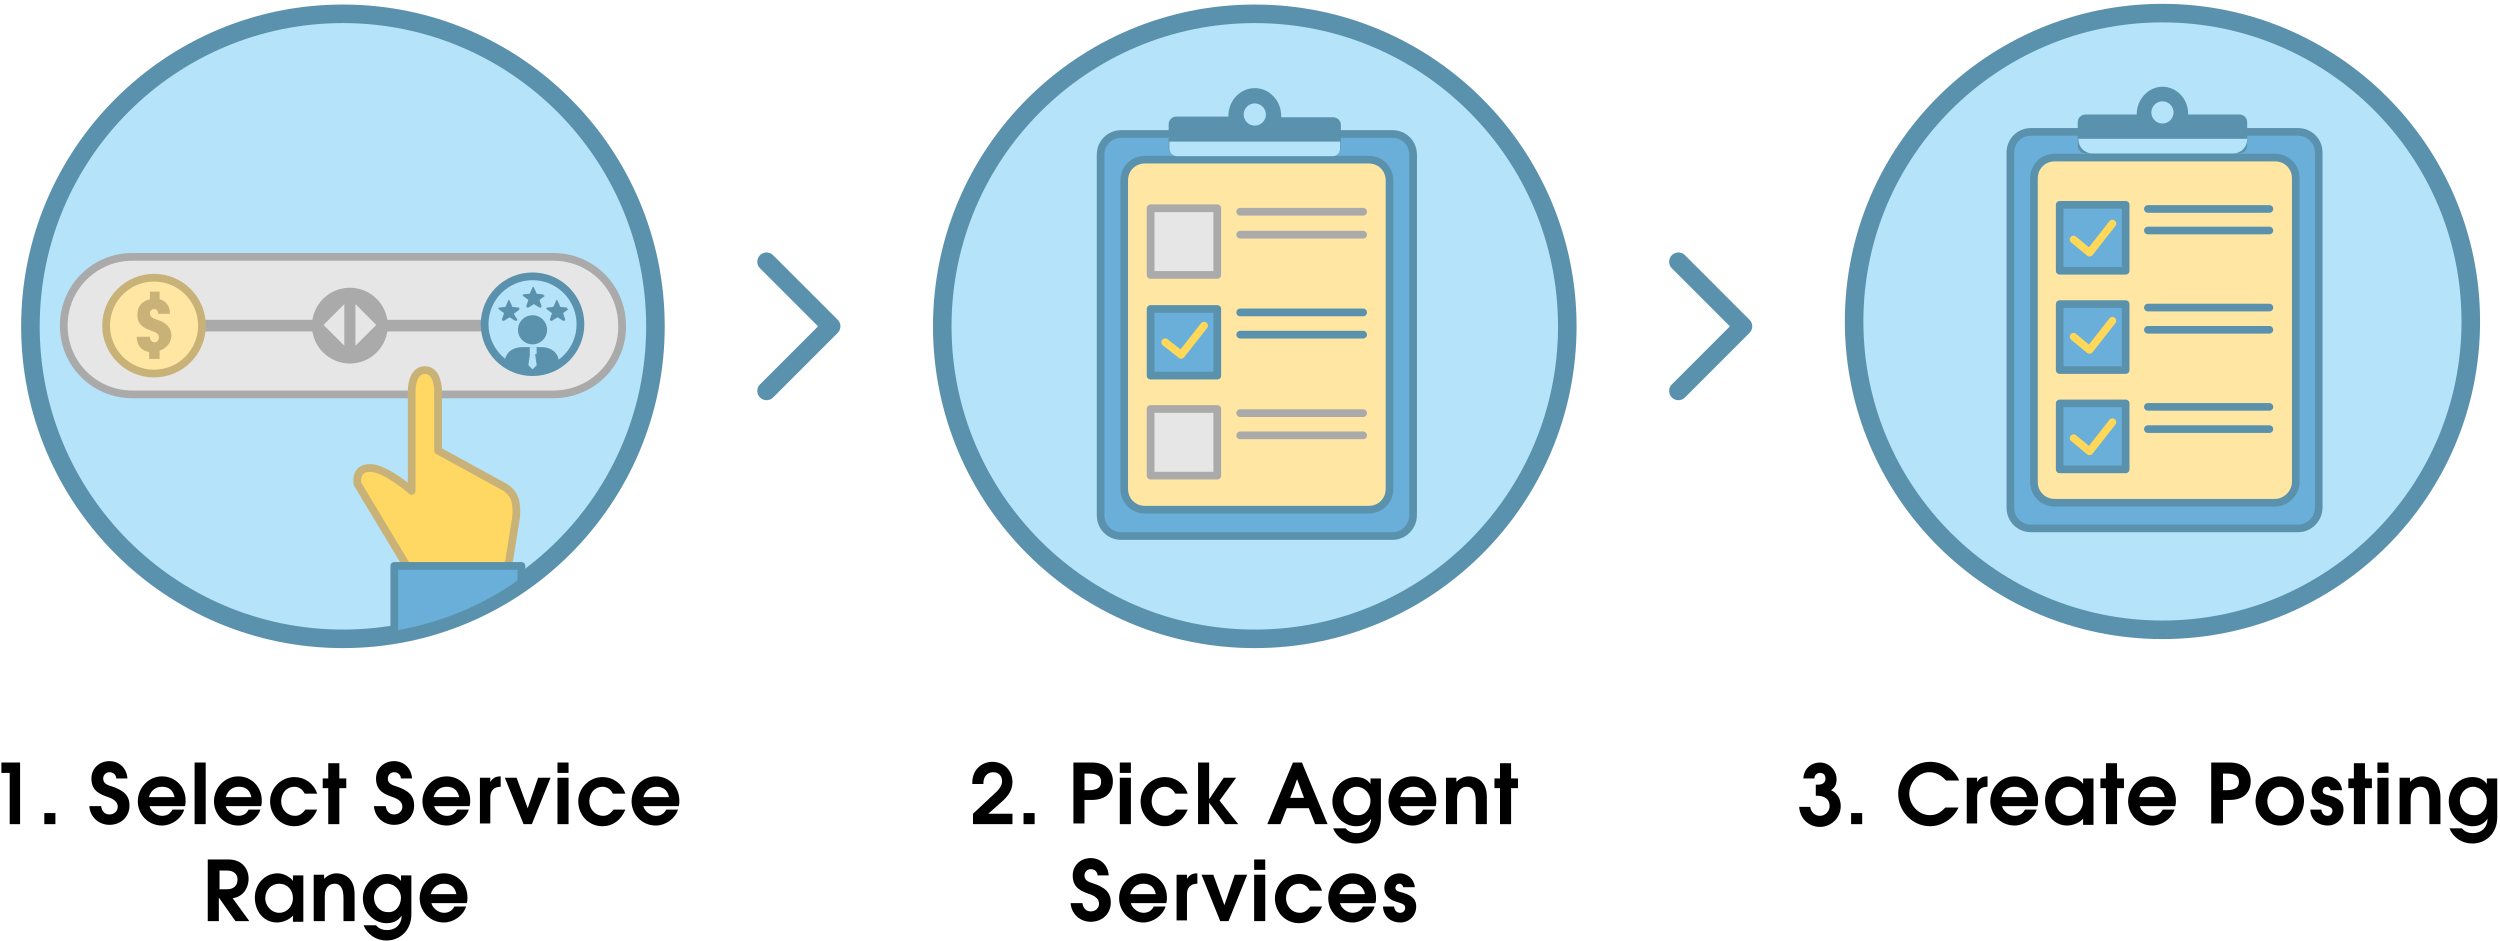 <?xml version="1.0" encoding="UTF-8"?>
<svg width="364px" height="137px" viewBox="0 0 364 137" version="1.1" xmlns="http://www.w3.org/2000/svg" xmlns:xlink="http://www.w3.org/1999/xlink">
    <!-- Generator: Sketch 50.2 (55047) - http://www.bohemiancoding.com/sketch -->
    <title>Group 27</title>
    <desc>Created with Sketch.</desc>
    <defs></defs>
    <g id="Page-1" stroke="none" stroke-width="1" fill="none" fill-rule="evenodd">
        <g id="Map-Property-List-UPD" transform="translate(-770, -336)">
            <g id="Group-27" transform="translate(770, 337)">
                <g id="Group-18" transform="translate(0, 108)" fill="#000000" fill-rule="nonzero">
                    <g id="Group" transform="translate(0, 0.914)">
                        <polygon id="Shape" points="1.412 10.083 1.412 2.622 0.202 2.622 0.202 1.109 2.924 1.109 2.924 10.083"></polygon>
                        <polygon id="Shape" points="6.453 10.083 6.453 8.47 8.066 8.47 8.066 10.083"></polygon>
                        <path d="M16.94,3.529 C16.94,2.924 16.536,2.521 15.931,2.521 C15.427,2.521 15.024,2.924 15.024,3.428 C15.024,4.033 15.427,4.336 16.133,4.537 C18.049,5.142 18.855,5.949 18.855,7.361 C18.855,9.075 17.545,10.184 15.931,10.184 C14.419,10.184 13.108,9.075 13.007,7.461 L14.721,7.461 C14.822,8.167 15.225,8.671 15.931,8.671 C16.637,8.671 17.141,8.167 17.141,7.562 C17.141,6.957 16.738,6.554 16.032,6.252 C14.62,5.747 13.31,5.344 13.31,3.428 C13.31,1.916 14.52,0.907 15.931,0.907 C17.343,0.907 18.452,1.916 18.553,3.428 L16.94,3.428 L16.94,3.529 Z" id="Shape"></path>
                        <path d="M21.78,7.461 C21.88,8.066 22.687,8.873 23.594,8.873 C24.3,8.873 24.804,8.571 25.107,7.966 L26.821,7.966 C26.418,9.276 25.006,10.285 23.594,10.285 C21.578,10.285 20.065,8.671 20.065,6.756 C20.065,4.84 21.578,3.126 23.594,3.126 C25.51,3.126 27.023,4.638 27.023,6.655 C27.023,6.957 27.023,7.159 26.922,7.461 L21.78,7.461 Z M25.409,6.151 C25.208,5.142 24.603,4.638 23.594,4.638 C22.687,4.638 21.981,5.142 21.679,6.151 L25.409,6.151 Z" id="Shape"></path>
                        <polygon id="Shape" points="28.334 10.083 28.334 1.109 29.947 1.109 29.947 10.083"></polygon>
                        <path d="M32.871,7.461 C32.972,8.066 33.778,8.873 34.686,8.873 C35.392,8.873 35.896,8.571 36.198,7.966 L37.912,7.966 C37.509,9.276 36.098,10.285 34.686,10.285 C32.669,10.285 31.157,8.671 31.157,6.756 C31.157,4.84 32.669,3.126 34.686,3.126 C36.602,3.126 38.114,4.638 38.114,6.655 C38.114,6.957 38.114,7.159 38.013,7.461 L32.871,7.461 Z M36.602,6.151 C36.4,5.142 35.795,4.638 34.787,4.638 C33.879,4.638 33.173,5.142 32.871,6.151 L36.602,6.151 Z" id="Shape"></path>
                        <path d="M46.181,7.966 C45.576,9.478 44.366,10.386 42.853,10.386 C40.837,10.386 39.324,8.772 39.324,6.756 C39.324,4.84 40.937,3.227 42.853,3.227 C44.366,3.227 45.676,4.134 46.181,5.647 L44.366,5.647 C44.063,5.042 43.559,4.638 42.853,4.638 C41.744,4.638 40.937,5.546 40.937,6.756 C40.937,7.966 41.845,8.873 42.954,8.873 C43.66,8.873 44.063,8.47 44.466,7.966 L46.181,7.966 Z" id="Shape"></path>
                        <polygon id="Shape" points="47.794 10.083 47.794 4.84 46.987 4.84 46.987 3.428 47.794 3.428 47.794 1.21 49.407 1.21 49.407 3.428 50.416 3.428 50.416 4.84 49.407 4.84 49.407 10.083"></polygon>
                        <path d="M58.381,3.529 C58.381,2.924 57.978,2.521 57.373,2.521 C56.869,2.521 56.465,2.924 56.465,3.428 C56.465,4.033 56.869,4.336 57.575,4.537 C59.49,5.142 60.297,5.949 60.297,7.361 C60.297,9.075 58.986,10.184 57.373,10.184 C55.86,10.184 54.55,9.075 54.449,7.461 L56.163,7.461 C56.264,8.167 56.667,8.671 57.373,8.671 C58.079,8.671 58.583,8.167 58.583,7.562 C58.583,6.957 58.18,6.554 57.474,6.252 C56.062,5.747 54.751,5.344 54.751,3.428 C54.751,1.916 55.961,0.907 57.373,0.907 C58.784,0.907 59.894,1.916 59.994,3.428 L58.381,3.428 L58.381,3.529 Z" id="Shape"></path>
                        <path d="M63.221,7.461 C63.322,8.066 64.129,8.873 65.036,8.873 C65.742,8.873 66.246,8.571 66.548,7.966 L68.263,7.966 C67.859,9.276 66.448,10.285 65.036,10.285 C63.019,10.285 61.507,8.671 61.507,6.756 C61.507,4.84 63.019,3.126 65.036,3.126 C66.952,3.126 68.464,4.638 68.464,6.655 C68.464,6.957 68.464,7.159 68.363,7.461 L63.221,7.461 Z M66.851,6.151 C66.649,5.142 66.044,4.638 65.036,4.638 C64.129,4.638 63.423,5.142 63.12,6.151 L66.851,6.151 Z" id="Shape"></path>
                        <path d="M69.876,10.083 L69.876,3.327 L71.388,3.327 L71.388,3.932 C71.792,3.327 72.195,3.126 72.901,3.126 L72.901,4.638 C71.893,4.638 71.388,5.243 71.388,6.151 L71.388,9.982 L69.876,9.982 L69.876,10.083 Z" id="Shape"></path>
                        <polygon id="Shape" points="76.228 10.083 73.506 3.327 75.22 3.327 76.833 7.764 76.833 7.764 78.346 3.327 80.161 3.327 77.438 10.083"></polygon>
                        <path d="M81.169,2.622 L81.169,1.109 L82.782,1.109 L82.782,2.622 L81.169,2.622 Z M81.169,10.083 L81.169,3.327 L82.782,3.327 L82.782,10.083 L81.169,10.083 Z" id="Shape"></path>
                        <path d="M91.05,7.966 C90.445,9.478 89.235,10.386 87.723,10.386 C85.706,10.386 84.194,8.772 84.194,6.756 C84.194,4.84 85.807,3.227 87.723,3.227 C89.235,3.227 90.546,4.134 91.05,5.647 L89.235,5.647 C88.933,5.042 88.429,4.638 87.723,4.638 C86.614,4.638 85.807,5.546 85.807,6.756 C85.807,7.966 86.715,8.873 87.824,8.873 C88.53,8.873 88.933,8.47 89.336,7.966 L91.05,7.966 Z" id="Shape"></path>
                        <path d="M93.672,7.461 C93.773,8.066 94.58,8.873 95.487,8.873 C96.193,8.873 96.697,8.571 96.999,7.966 L98.714,7.966 C98.31,9.276 96.899,10.285 95.487,10.285 C93.47,10.285 91.958,8.671 91.958,6.756 C91.958,4.84 93.47,3.126 95.487,3.126 C97.403,3.126 98.915,4.638 98.915,6.655 C98.915,6.957 98.915,7.159 98.814,7.461 L93.672,7.461 Z M97.403,6.151 C97.201,5.142 96.596,4.638 95.588,4.638 C94.68,4.638 93.975,5.142 93.672,6.151 L97.403,6.151 Z" id="Shape"></path>
                        <path d="M34.283,24.199 L31.863,20.771 L31.863,24.199 L30.249,24.199 L30.249,15.225 L33.274,15.225 C35.089,15.225 36.198,16.435 36.198,18.049 C36.198,18.855 35.795,20.57 33.879,20.872 L36.299,24.199 L34.283,24.199 Z M33.073,19.561 C33.98,19.561 34.585,19.057 34.585,18.15 C34.585,17.242 33.879,16.839 33.073,16.839 L31.963,16.839 L31.963,19.561 L33.073,19.561 Z" id="Shape"></path>
                        <path d="M42.652,24.199 L42.652,23.393 C42.147,23.998 41.139,24.401 40.332,24.401 C38.417,24.401 37.106,22.788 37.106,20.771 C37.106,18.855 38.517,17.242 40.433,17.242 C41.341,17.242 42.349,17.847 42.652,18.351 L42.652,17.545 L44.164,17.545 L44.164,24.3 L42.652,24.3 L42.652,24.199 Z M42.652,20.872 C42.652,19.662 41.845,18.755 40.635,18.755 C39.526,18.755 38.618,19.662 38.618,20.872 C38.618,21.981 39.526,22.989 40.635,22.989 C41.845,22.989 42.652,21.981 42.652,20.872 Z" id="Shape"></path>
                        <path d="M50.012,24.199 L50.012,20.872 C50.012,19.46 49.609,18.755 48.701,18.755 C48.197,18.755 47.29,19.057 47.29,20.57 L47.29,24.199 L45.676,24.199 L45.676,17.444 L47.189,17.444 L47.189,18.049 C47.693,17.545 48.298,17.242 49.004,17.242 C49.911,17.242 51.625,17.746 51.625,20.267 L51.625,24.199 L50.012,24.199 Z" id="Shape"></path>
                        <path d="M58.482,23.393 C57.978,24.199 57.171,24.502 56.264,24.502 C54.55,24.502 52.835,22.989 52.835,20.872 C52.835,18.956 54.348,17.343 56.264,17.343 C57.171,17.343 57.877,17.645 58.381,18.351 L58.381,17.545 L59.894,17.545 L59.894,23.191 C59.894,25.611 58.18,27.023 56.264,27.023 C54.751,27.023 53.44,26.115 52.936,24.804 L54.751,24.804 C55.155,25.309 55.76,25.51 56.365,25.51 C57.575,25.51 58.482,24.704 58.482,23.393 Z M58.381,20.771 C58.381,19.763 57.474,18.755 56.365,18.755 C55.356,18.755 54.449,19.662 54.449,20.771 C54.449,21.88 55.255,22.889 56.465,22.889 C57.575,22.989 58.381,21.981 58.381,20.771 Z" id="Shape"></path>
                        <path d="M62.818,21.578 C62.919,22.183 63.725,22.989 64.633,22.989 C65.339,22.989 65.843,22.687 66.145,22.082 L67.859,22.082 C67.456,23.393 66.044,24.401 64.633,24.401 C62.616,24.401 61.104,22.788 61.104,20.872 C61.104,18.956 62.616,17.242 64.633,17.242 C66.548,17.242 68.061,18.755 68.061,20.771 C68.061,21.074 68.061,21.275 67.96,21.578 L62.818,21.578 Z M66.448,20.267 C66.246,19.259 65.641,18.755 64.633,18.755 C63.725,18.755 63.019,19.259 62.717,20.267 L66.448,20.267 Z" id="Shape"></path>
                    </g>
                    <g id="Group" transform="translate(141.163, 1.922)">
                        <path d="M0.504,9.075 L0.504,7.562 L3.731,4.537 C4.437,3.932 4.739,3.327 4.739,2.823 C4.739,2.017 4.235,1.512 3.428,1.512 C2.823,1.512 2.017,1.916 2.017,3.126 L2.017,3.227 L0.403,3.227 C0.403,3.126 0.403,3.025 0.403,3.025 C0.403,1.109 1.815,-1.42108547e-14 3.327,-1.42108547e-14 C5.042,-1.42108547e-14 6.252,1.311 6.252,2.924 C6.252,3.932 5.848,4.84 4.537,5.949 L2.722,7.562 L6.252,7.562 L6.252,9.075 L0.504,9.075 Z" id="Shape"></path>
                        <polygon id="Shape" points="7.865 9.075 7.865 7.461 9.478 7.461 9.478 9.075"></polygon>
                        <path d="M15.125,9.075 L15.125,0.101 L17.847,0.101 C19.864,0.101 20.872,1.311 20.872,2.823 C20.872,4.437 19.864,5.546 17.847,5.546 L16.738,5.546 L16.738,8.974 L15.125,8.974 L15.125,9.075 Z M17.343,4.134 C18.855,4.134 19.158,3.529 19.158,2.924 C19.158,2.218 18.855,1.714 17.343,1.714 L16.738,1.714 L16.738,4.134 L17.343,4.134 Z" id="Shape"></path>
                        <path d="M21.88,1.613 L21.88,0.101 L23.494,0.101 L23.494,1.613 L21.88,1.613 Z M21.88,9.075 L21.88,2.319 L23.494,2.319 L23.494,9.075 L21.88,9.075 Z" id="Shape"></path>
                        <path d="M31.762,6.957 C31.157,8.47 29.947,9.377 28.434,9.377 C26.418,9.377 24.905,7.764 24.905,5.747 C24.905,3.832 26.519,2.218 28.434,2.218 C29.947,2.218 31.258,3.126 31.762,4.638 L29.947,4.638 C29.644,4.033 29.14,3.63 28.434,3.63 C27.325,3.63 26.519,4.537 26.519,5.747 C26.519,6.957 27.426,7.865 28.535,7.865 C29.241,7.865 29.644,7.461 30.048,6.957 L31.762,6.957 Z" id="Shape"></path>
                        <polygon id="Shape" points="37.207 9.075 34.888 5.949 34.888 5.949 34.888 9.075 33.274 9.075 33.274 0.101 34.888 0.101 34.888 5.445 34.888 5.445 37.005 2.319 38.82 2.319 36.4 5.647 39.122 9.075"></polygon>
                        <path d="M50.315,9.075 L49.407,6.756 L46.181,6.756 L45.273,9.075 L43.357,9.075 L47.088,0.101 L48.399,0.101 L52.13,9.075 L50.315,9.075 Z M47.693,2.521 L46.685,5.243 L48.701,5.243 L47.693,2.521 Z" id="Shape"></path>
                        <path d="M58.482,8.268 C57.978,9.075 57.171,9.377 56.264,9.377 C54.55,9.377 52.835,7.865 52.835,5.747 C52.835,3.832 54.348,2.218 56.264,2.218 C57.171,2.218 57.877,2.521 58.381,3.227 L58.381,2.42 L59.894,2.42 L59.894,8.066 C59.894,10.486 58.18,11.898 56.264,11.898 C54.751,11.898 53.44,10.991 52.936,9.68 L54.751,9.68 C55.155,10.184 55.76,10.386 56.365,10.386 C57.575,10.386 58.381,9.579 58.482,8.268 Z M58.381,5.647 C58.381,4.638 57.474,3.63 56.365,3.63 C55.356,3.63 54.449,4.537 54.449,5.647 C54.449,6.756 55.255,7.764 56.465,7.764 C57.575,7.865 58.381,6.857 58.381,5.647 Z" id="Shape"></path>
                        <path d="M62.717,6.453 C62.818,7.058 63.624,7.865 64.532,7.865 C65.238,7.865 65.742,7.562 66.044,6.957 L67.758,6.957 C67.355,8.268 65.943,9.276 64.532,9.276 C62.515,9.276 61.003,7.663 61.003,5.747 C61.003,3.832 62.515,2.117 64.532,2.117 C66.448,2.117 67.96,3.63 67.96,5.647 C67.96,5.949 67.96,6.151 67.859,6.453 L62.717,6.453 Z M66.448,5.142 C66.246,4.134 65.641,3.63 64.633,3.63 C63.725,3.63 63.019,4.134 62.717,5.142 L66.448,5.142 Z" id="Shape"></path>
                        <path d="M73.707,9.075 L73.707,5.747 C73.707,4.336 73.304,3.63 72.397,3.63 C71.893,3.63 70.985,3.932 70.985,5.445 L70.985,9.075 L69.372,9.075 L69.372,2.319 L70.884,2.319 L70.884,2.924 C71.388,2.42 71.993,2.117 72.699,2.117 C73.607,2.117 75.321,2.622 75.321,5.142 L75.321,9.075 L73.707,9.075 Z" id="Shape"></path>
                        <polygon id="Shape" points="77.237 9.075 77.237 3.832 76.43 3.832 76.43 2.42 77.237 2.42 77.237 0.202 78.85 0.202 78.85 2.42 79.858 2.42 79.858 3.832 78.85 3.832 78.85 9.075"></polygon>
                        <path d="M18.654,16.637 C18.654,16.032 18.25,15.629 17.645,15.629 C17.141,15.629 16.738,16.032 16.738,16.536 C16.738,17.141 17.141,17.444 17.847,17.645 C19.763,18.25 20.57,19.057 20.57,20.469 C20.57,22.183 19.259,23.292 17.645,23.292 C16.133,23.292 14.822,22.183 14.721,20.57 L16.435,20.57 C16.536,21.275 16.94,21.78 17.645,21.78 C18.351,21.78 18.855,21.275 18.855,20.67 C18.855,20.065 18.452,19.662 17.746,19.36 C16.335,18.855 15.024,18.452 15.024,16.536 C15.024,15.024 16.234,14.016 17.645,14.016 C19.057,14.016 20.166,15.024 20.267,16.536 L18.654,16.536 L18.654,16.637 Z" id="Shape"></path>
                        <path d="M23.494,20.57 C23.594,21.175 24.401,21.981 25.309,21.981 C26.014,21.981 26.519,21.679 26.821,21.074 L28.535,21.074 C28.132,22.384 26.72,23.393 25.309,23.393 C23.292,23.393 21.78,21.78 21.78,19.864 C21.78,17.948 23.292,16.234 25.309,16.234 C27.224,16.234 28.737,17.746 28.737,19.763 C28.737,20.065 28.737,20.267 28.636,20.57 L23.494,20.57 Z M27.124,19.259 C26.922,18.25 26.317,17.746 25.309,17.746 C24.401,17.746 23.695,18.25 23.393,19.259 L27.124,19.259 Z" id="Shape"></path>
                        <path d="M30.148,23.191 L30.148,16.435 L31.661,16.435 L31.661,17.04 C32.064,16.435 32.468,16.234 33.173,16.234 L33.173,17.746 C32.165,17.746 31.661,18.351 31.661,19.259 L31.661,23.09 L30.148,23.09 L30.148,23.191 Z" id="Shape"></path>
                        <polygon id="Shape" points="36.501 23.191 33.778 16.435 35.493 16.435 37.106 20.872 37.106 20.872 38.618 16.435 40.433 16.435 37.711 23.191"></polygon>
                        <path d="M41.442,15.73 L41.442,14.217 L43.055,14.217 L43.055,15.73 L41.442,15.73 Z M41.442,23.191 L41.442,16.435 L43.055,16.435 L43.055,23.191 L41.442,23.191 Z" id="Shape"></path>
                        <path d="M51.323,21.074 C50.718,22.586 49.508,23.494 47.996,23.494 C45.979,23.494 44.466,21.88 44.466,19.864 C44.466,17.948 46.08,16.335 47.996,16.335 C49.508,16.335 50.819,17.242 51.323,18.755 L49.508,18.755 C49.206,18.15 48.701,17.746 47.996,17.746 C46.886,17.746 46.08,18.654 46.08,19.864 C46.08,21.074 46.987,21.981 48.096,21.981 C48.802,21.981 49.206,21.578 49.609,21.074 L51.323,21.074 Z" id="Shape"></path>
                        <path d="M53.945,20.57 C54.045,21.175 54.852,21.981 55.76,21.981 C56.465,21.981 56.97,21.679 57.272,21.074 L58.986,21.074 C58.583,22.384 57.171,23.393 55.76,23.393 C53.743,23.393 52.23,21.78 52.23,19.864 C52.23,17.948 53.743,16.234 55.76,16.234 C57.675,16.234 59.188,17.746 59.188,19.763 C59.188,20.065 59.188,20.267 59.087,20.57 L53.945,20.57 Z M57.575,19.259 C57.373,18.25 56.768,17.746 55.76,17.746 C54.852,17.746 54.146,18.25 53.844,19.259 L57.575,19.259 Z" id="Shape"></path>
                        <path d="M63.221,18.351 C63.12,18.049 62.919,17.746 62.616,17.746 C62.314,17.746 62.011,17.948 62.011,18.351 C62.011,18.654 62.112,18.855 63.12,19.057 C64.734,19.561 65.036,20.267 65.036,21.074 C65.036,22.384 64.028,23.393 62.717,23.393 C61.507,23.393 60.297,22.687 60.196,21.074 L61.809,21.074 C61.91,21.679 62.213,21.981 62.717,21.981 C63.12,21.981 63.423,21.679 63.423,21.275 C63.423,20.771 63.12,20.67 62.112,20.368 C60.801,19.965 60.398,19.158 60.398,18.351 C60.398,17.141 61.406,16.234 62.616,16.234 C63.725,16.234 64.734,17.04 64.834,18.25 L63.221,18.25 L63.221,18.351 Z" id="Shape"></path>
                    </g>
                    <g id="Group" transform="translate(261.152, 1.922)">
                        <path d="M3.227,4.84 L3.227,3.327 L3.529,3.327 C4.336,3.327 4.638,2.924 4.638,2.42 C4.638,1.916 4.336,1.613 3.832,1.613 C3.428,1.613 3.025,1.916 3.025,2.42 L1.412,2.42 C1.512,0.907 2.622,0.101 3.832,0.101 C5.142,0.101 6.252,1.21 6.252,2.521 C6.252,3.227 6.05,3.731 5.445,4.134 C6.352,4.537 6.857,5.344 6.857,6.453 C6.857,8.167 5.445,9.478 3.832,9.478 C2.218,9.478 0.907,8.268 0.807,6.554 L2.42,6.554 C2.521,7.361 3.126,7.865 3.832,7.865 C4.638,7.865 5.243,7.159 5.243,6.453 C5.243,5.546 4.638,4.941 3.428,4.941 L3.227,4.941 L3.227,4.84 Z" id="Shape"></path>
                        <polygon id="Shape" points="8.369 9.075 8.369 7.461 9.982 7.461 9.982 9.075"></polygon>
                        <path d="M23.998,6.655 C23.292,8.268 21.578,9.377 19.864,9.377 C17.343,9.377 15.225,7.26 15.225,4.638 C15.225,2.117 17.343,-1.42108547e-14 19.864,-1.42108547e-14 C21.679,-1.42108547e-14 23.393,1.008 24.099,2.722 L22.183,2.722 C21.578,2.017 20.771,1.512 19.763,1.512 C18.15,1.512 16.839,3.025 16.839,4.638 C16.839,6.252 18.15,7.764 19.864,7.764 C20.67,7.764 21.376,7.461 22.082,6.655 L23.998,6.655 Z" id="Shape"></path>
                        <path d="M25.208,9.075 L25.208,2.319 L26.72,2.319 L26.72,2.924 C27.124,2.319 27.527,2.117 28.233,2.117 L28.233,3.63 C27.224,3.63 26.72,4.235 26.72,5.142 L26.72,8.974 L25.208,8.974 L25.208,9.075 Z" id="Shape"></path>
                        <path d="M30.35,6.453 C30.451,7.058 31.258,7.865 32.165,7.865 C32.871,7.865 33.375,7.562 33.678,6.957 L35.392,6.957 C34.988,8.268 33.577,9.276 32.165,9.276 C30.148,9.276 28.636,7.663 28.636,5.747 C28.636,3.832 30.148,2.117 32.165,2.117 C34.081,2.117 35.593,3.63 35.593,5.647 C35.593,5.949 35.593,6.151 35.493,6.453 L30.35,6.453 Z M33.98,5.142 C33.778,4.134 33.173,3.63 32.165,3.63 C31.258,3.63 30.552,4.134 30.249,5.142 L33.98,5.142 Z" id="Shape"></path>
                        <path d="M42.147,9.075 L42.147,8.268 C41.643,8.873 40.635,9.276 39.828,9.276 C37.912,9.276 36.602,7.663 36.602,5.647 C36.602,3.731 38.013,2.117 39.929,2.117 C40.837,2.117 41.845,2.722 42.147,3.227 L42.147,2.42 L43.66,2.42 L43.66,9.176 L42.147,9.176 L42.147,9.075 Z M42.147,5.747 C42.147,4.537 41.341,3.63 40.131,3.63 C39.022,3.63 38.114,4.537 38.114,5.747 C38.114,6.857 39.022,7.865 40.131,7.865 C41.341,7.865 42.147,6.857 42.147,5.747 Z" id="Shape"></path>
                        <polygon id="Shape" points="45.475 9.075 45.475 3.832 44.668 3.832 44.668 2.42 45.475 2.42 45.475 0.202 47.088 0.202 47.088 2.42 48.096 2.42 48.096 3.832 47.088 3.832 47.088 9.075"></polygon>
                        <path d="M50.416,6.453 C50.516,7.058 51.323,7.865 52.23,7.865 C52.936,7.865 53.44,7.562 53.743,6.957 L55.457,6.957 C55.054,8.268 53.642,9.276 52.23,9.276 C50.214,9.276 48.701,7.663 48.701,5.747 C48.701,3.832 50.214,2.117 52.23,2.117 C54.146,2.117 55.659,3.63 55.659,5.647 C55.659,5.949 55.659,6.151 55.558,6.453 L50.416,6.453 Z M54.045,5.142 C53.844,4.134 53.239,3.63 52.23,3.63 C51.323,3.63 50.617,4.134 50.315,5.142 L54.045,5.142 Z" id="Shape"></path>
                        <path d="M60.801,9.075 L60.801,0.101 L63.524,0.101 C65.54,0.101 66.548,1.311 66.548,2.823 C66.548,4.437 65.54,5.546 63.524,5.546 L62.515,5.546 L62.515,8.974 L60.801,8.974 L60.801,9.075 Z M63.019,4.134 C64.532,4.134 64.834,3.529 64.834,2.924 C64.834,2.218 64.532,1.714 63.019,1.714 L62.515,1.714 L62.515,4.134 L63.019,4.134 Z" id="Shape"></path>
                        <path d="M67.254,5.747 C67.254,3.832 68.767,2.117 70.783,2.117 C72.8,2.117 74.312,3.731 74.312,5.647 C74.312,7.663 72.8,9.276 70.783,9.276 C68.868,9.276 67.254,7.663 67.254,5.747 Z M72.8,5.747 C72.8,4.638 71.993,3.63 70.884,3.63 C69.775,3.63 68.968,4.638 68.968,5.747 C68.968,6.857 69.775,7.865 70.985,7.865 C71.993,7.865 72.8,6.857 72.8,5.747 Z" id="Shape"></path>
                        <path d="M78.245,4.235 C78.144,3.932 77.942,3.63 77.64,3.63 C77.337,3.63 77.035,3.832 77.035,4.235 C77.035,4.537 77.136,4.739 78.144,4.941 C79.757,5.445 80.06,6.151 80.06,6.957 C80.06,8.268 79.052,9.276 77.741,9.276 C76.531,9.276 75.321,8.571 75.22,6.957 L76.833,6.957 C76.934,7.562 77.237,7.865 77.741,7.865 C78.144,7.865 78.447,7.562 78.447,7.159 C78.447,6.655 78.144,6.554 77.136,6.252 C75.825,5.848 75.422,5.042 75.422,4.235 C75.422,3.025 76.43,2.117 77.64,2.117 C78.749,2.117 79.757,2.924 79.858,4.134 L78.245,4.134 L78.245,4.235 Z" id="Shape"></path>
                        <polygon id="Shape" points="81.572 9.075 81.572 3.832 80.766 3.832 80.766 2.42 81.572 2.42 81.572 0.202 83.186 0.202 83.186 2.42 84.194 2.42 84.194 3.832 83.186 3.832 83.186 9.075"></polygon>
                        <path d="M85.001,1.613 L85.001,0.101 L86.614,0.101 L86.614,1.613 L85.001,1.613 Z M85.001,9.075 L85.001,2.319 L86.614,2.319 L86.614,9.075 L85.001,9.075 Z" id="Shape"></path>
                        <path d="M92.563,9.075 L92.563,5.747 C92.563,4.336 92.16,3.63 91.252,3.63 C90.748,3.63 89.84,3.932 89.84,5.445 L89.84,9.075 L88.227,9.075 L88.227,2.319 L89.74,2.319 L89.74,2.924 C90.244,2.42 90.849,2.117 91.555,2.117 C92.462,2.117 94.176,2.622 94.176,5.142 L94.176,9.075 L92.563,9.075 Z" id="Shape"></path>
                        <path d="M101.033,8.268 C100.529,9.075 99.722,9.377 98.814,9.377 C97.1,9.377 95.386,7.865 95.386,5.747 C95.386,3.832 96.899,2.218 98.814,2.218 C99.722,2.218 100.428,2.521 100.932,3.227 L100.932,2.42 L102.444,2.42 L102.444,8.066 C102.444,10.486 100.73,11.898 98.814,11.898 C97.302,11.898 95.991,10.991 95.487,9.68 L97.302,9.68 C97.705,10.184 98.31,10.386 98.915,10.386 C100.125,10.386 101.033,9.579 101.033,8.268 Z M100.932,5.647 C100.932,4.638 100.024,3.63 98.915,3.63 C97.907,3.63 96.999,4.537 96.999,5.647 C96.999,6.756 97.806,7.764 99.016,7.764 C100.125,7.865 100.932,6.857 100.932,5.647 Z" id="Shape"></path>
                    </g>
                </g>
                <g id="Find-the-Right-Agent-Steps-08" opacity="0.65" transform="translate(4, 0)">
                    <g id="Group" transform="translate(0.025, 1.011)">
                        <circle id="Oval" stroke="#025680" stroke-width="2.7" fill="#8DD4F6" fill-rule="nonzero" cx="45.906" cy="45.502" r="45.502"></circle>
                        <path d="M76.544,55.411 L15.268,55.411 C9.707,55.411 5.258,50.962 5.258,45.401 C5.258,39.839 9.707,35.39 15.268,35.39 L76.544,35.39 C82.105,35.39 86.554,39.839 86.554,45.401 C86.656,50.962 82.105,55.411 76.544,55.411 Z" id="Shape" stroke="#7C7C7C" stroke-width="1.125" fill="#D8D8D8" fill-rule="nonzero" stroke-linecap="round" stroke-linejoin="round"></path>
                        <path d="M19.01,45.401 L74.421,45.401" id="Shape" stroke="#7C7C7C" stroke-width="1.688"></path>
                        <path d="M55.917,69.466 L55.917,54.804 C55.917,54.804 55.917,51.872 57.838,51.872 C59.759,51.872 59.759,54.804 59.759,54.804 L59.759,63.601 L69.365,68.859 C70.275,69.365 70.983,70.275 71.084,71.387 C71.185,71.994 71.185,72.702 71.084,73.511 C70.679,76.14 69.972,80.386 69.972,80.386 L55.209,80.386 L48.03,68.455 C48.03,68.455 47.524,66.028 49.951,66.129 C52.276,66.23 55.917,69.466 55.917,69.466 Z" id="Shape" stroke="#AA892F" stroke-width="1.125" fill="#FEC30E" fill-rule="nonzero" stroke-linecap="round" stroke-linejoin="round"></path>
                        <path d="M53.389,90.397 C60.163,89.285 66.534,86.656 71.893,82.813 L71.893,80.386 L53.389,80.386 L53.389,90.397 Z" id="Shape" stroke="#025680" stroke-width="1.125" fill="#1884C6" fill-rule="nonzero" stroke-linecap="round" stroke-linejoin="round"></path>
                        <g transform="translate(11.123, 38.424)" fill-rule="nonzero">
                            <circle id="Oval" stroke="#AA892F" stroke-width="1.125" fill="#FFDA72" stroke-linecap="round" stroke-linejoin="round" cx="7.28" cy="6.977" r="6.977"></circle>
                            <path d="M6.572,11.932 L6.572,10.819 C5.258,10.617 4.752,9.606 4.752,8.595 L6.674,8.595 C6.674,9.1 6.977,9.404 7.381,9.404 C7.685,9.404 7.988,9.1 7.988,8.696 C7.988,8.19 7.685,7.988 6.775,7.685 C5.056,7.078 4.854,6.269 4.854,5.359 C4.854,4.247 5.46,3.438 6.674,3.135 L6.674,2.022 L8.089,2.022 L8.089,3.135 C8.999,3.337 9.606,4.146 9.606,5.258 L7.887,5.258 C7.887,4.854 7.685,4.55 7.28,4.55 C6.977,4.55 6.674,4.854 6.674,5.157 C6.674,5.662 7.078,5.966 7.887,6.168 C9.201,6.572 9.808,7.483 9.808,8.393 C9.808,9.404 9.1,10.314 8.089,10.617 L8.089,11.83 L6.572,11.83 L6.572,11.932 Z" id="Shape" fill="#AA892F"></path>
                        </g>
                        <circle id="Oval" stroke="#7C7C7C" stroke-width="1.125" fill="#7C7C7C" fill-rule="nonzero" cx="46.917" cy="45.401" r="4.955"></circle>
                        <g transform="translate(42.468, 41.457)" fill="#D8D8D8" fill-rule="nonzero" id="Shape">
                            <polygon points="5.258 6.876 8.291 3.842 5.258 0.809"></polygon>
                            <polygon points="3.64 6.876 0.607 3.842 3.64 0.809"></polygon>
                        </g>
                        <g transform="translate(65.725, 37.413)" fill-rule="nonzero">
                            <g>
                                <circle id="Oval" stroke="#025680" stroke-width="1.125" fill="#8DD4F6" stroke-linecap="round" stroke-linejoin="round" cx="7.786" cy="7.786" r="6.977"></circle>
                                <path d="M9.404,3.539 C9.404,3.438 9.303,3.438 9.303,3.438 L8.393,3.337 L7.988,2.427 C7.988,2.427 7.887,2.326 7.887,2.326 C7.786,2.326 7.786,2.326 7.786,2.427 L7.381,3.337 L6.471,3.438 C6.37,3.438 6.37,3.438 6.37,3.539 C6.37,3.64 6.37,3.64 6.37,3.64 L7.179,4.247 L6.876,5.157 C6.876,5.258 6.876,5.258 6.977,5.359 C6.977,5.359 7.078,5.359 7.179,5.359 L7.988,4.854 L8.797,5.359 C8.797,5.359 8.797,5.359 8.898,5.359 C8.898,5.359 8.999,5.359 8.999,5.359 C8.999,5.359 9.1,5.258 9.1,5.157 L8.797,4.247 L9.606,3.64 C9.404,3.64 9.404,3.64 9.404,3.539 Z" id="Shape" fill="#025680"></path>
                                <path d="M12.842,5.46 C12.842,5.359 12.74,5.359 12.74,5.359 L11.83,5.258 L11.426,4.348 C11.426,4.348 11.325,4.247 11.325,4.247 C11.224,4.247 11.224,4.247 11.224,4.348 L10.819,5.258 L9.909,5.359 C9.808,5.359 9.808,5.359 9.808,5.46 C9.808,5.561 9.808,5.561 9.808,5.561 L10.617,6.168 L10.314,7.078 C10.314,7.179 10.314,7.179 10.415,7.28 C10.415,7.28 10.516,7.28 10.617,7.28 L11.426,6.775 L12.235,7.28 C12.235,7.28 12.235,7.28 12.336,7.28 C12.336,7.28 12.437,7.28 12.437,7.28 C12.437,7.28 12.538,7.179 12.538,7.078 L12.235,6.168 L13.044,5.561 C12.842,5.561 12.842,5.561 12.842,5.46 Z" id="Shape" fill="#025680"></path>
                                <path d="M5.865,5.46 C5.865,5.359 5.764,5.359 5.764,5.359 L4.854,5.258 L4.449,4.348 C4.449,4.348 4.348,4.247 4.348,4.247 C4.348,4.247 4.247,4.247 4.247,4.348 L3.842,5.258 L2.932,5.359 C2.831,5.359 2.831,5.359 2.831,5.46 C2.831,5.561 2.831,5.561 2.831,5.561 L3.64,6.168 L3.337,7.078 C3.337,7.179 3.337,7.179 3.438,7.28 C3.438,7.28 3.539,7.28 3.64,7.28 L4.449,6.775 L5.258,7.28 C5.258,7.28 5.258,7.28 5.359,7.28 C5.359,7.28 5.46,7.28 5.46,7.28 C5.46,7.28 5.561,7.179 5.561,7.078 L5.056,6.269 L5.865,5.662 C5.865,5.561 5.865,5.561 5.865,5.46 Z" id="Shape" fill="#025680"></path>
                                <path d="M10.92,11.729 C10.415,11.325 9.808,11.123 9.201,11.123 L6.168,11.123 C5.561,11.123 4.955,11.325 4.449,11.729 C4.146,12.033 3.842,12.437 3.741,13.044 L3.741,13.448 C4.752,14.459 6.168,15.066 7.685,15.066 C9.201,15.066 10.617,14.459 11.628,13.448 L11.628,13.044 C11.527,12.437 11.224,12.033 10.92,11.729 Z" id="Shape" fill="#025680"></path>
                                <circle id="Oval" fill="#025680" cx="7.786" cy="8.595" r="2.123"></circle>
                            </g>
                            <polyline id="Shape" fill="#8DD4F6" points="7.483 11.628 7.179 13.752 7.786 14.358 8.393 13.752 8.089 11.628"></polyline>
                            <rect id="Rectangle-path" fill="#8DD4F6" x="7.381" y="11.123" width="1" height="1"></rect>
                        </g>
                    </g>
                    <g id="Group" transform="translate(132.486, 1.011)">
                        <circle id="Oval" stroke="#025680" stroke-width="2.7" fill="#8DD4F6" fill-rule="nonzero" cx="46.21" cy="45.502" r="45.502"></circle>
                        <path d="M66.23,76.039 L26.795,76.039 C25.077,76.039 23.762,74.724 23.762,73.005 L23.762,20.526 C23.762,18.807 25.077,17.493 26.795,17.493 L66.23,17.493 C67.949,17.493 69.264,18.807 69.264,20.526 L69.264,73.005 C69.264,74.623 67.949,76.039 66.23,76.039 Z" id="Shape" stroke="#025680" stroke-width="1.111" fill="#1884C6" fill-rule="nonzero" stroke-linecap="round" stroke-linejoin="round"></path>
                        <path d="M62.792,72.196 L30.233,72.196 C28.514,72.196 27.2,70.882 27.2,69.163 L27.2,24.268 C27.2,22.549 28.514,21.234 30.233,21.234 L62.792,21.234 C64.511,21.234 65.826,22.549 65.826,24.268 L65.826,69.163 C65.826,70.882 64.511,72.196 62.792,72.196 Z" id="Shape" stroke="#025680" stroke-width="1.111" fill="#FFDA72" fill-rule="nonzero" stroke-linecap="round" stroke-linejoin="round"></path>
                        <rect id="Rectangle-path" stroke="#7C7C7C" stroke-width="1.125" fill="#D8D8D8" fill-rule="nonzero" stroke-linecap="round" stroke-linejoin="round" x="31.042" y="28.312" width="9.707" height="9.707"></rect>
                        <path d="M44.086,28.818 L61.984,28.818" id="Shape" stroke="#7C7C7C" stroke-width="1.125" stroke-linecap="round" stroke-linejoin="round"></path>
                        <path d="M44.086,32.155 L61.984,32.155" id="Shape" stroke="#7C7C7C" stroke-width="1.125" stroke-linecap="round" stroke-linejoin="round"></path>
                        <rect id="Rectangle-path" stroke="#025680" stroke-width="1.125" fill="#1884C6" fill-rule="nonzero" stroke-linecap="round" stroke-linejoin="round" x="31.042" y="42.974" width="9.707" height="9.707"></rect>
                        <path d="M44.086,43.479 L61.984,43.479" id="Shape" stroke="#025680" stroke-width="1.125" stroke-linecap="round" stroke-linejoin="round"></path>
                        <path d="M44.086,46.715 L61.984,46.715" id="Shape" stroke="#025680" stroke-width="1.125" stroke-linecap="round" stroke-linejoin="round"></path>
                        <path d="M44.086,58.141 L61.984,58.141" id="Shape" stroke="#7C7C7C" stroke-width="1.125" stroke-linecap="round" stroke-linejoin="round"></path>
                        <path d="M44.086,61.377 L61.984,61.377" id="Shape" stroke="#7C7C7C" stroke-width="1.125" stroke-linecap="round" stroke-linejoin="round"></path>
                        <rect id="Rectangle-path" stroke="#7C7C7C" stroke-width="1.125" fill="#D8D8D8" fill-rule="nonzero" stroke-linecap="round" stroke-linejoin="round" x="31.042" y="57.534" width="9.707" height="9.707"></rect>
                        <polyline id="Shape" stroke="#FFC300" stroke-width="1.125" stroke-linecap="round" stroke-linejoin="round" points="33.166 47.827 35.491 49.647 38.828 45.401"></polyline>
                        <path d="M50.052,14.965 C50.052,14.965 50.052,14.864 50.052,14.864 C50.052,12.639 48.333,10.819 46.21,10.819 C44.086,10.819 42.367,12.639 42.367,14.864 C42.367,14.864 42.367,14.965 42.367,14.965 L34.784,14.965 C34.177,14.965 33.671,15.471 33.671,16.077 L33.671,19.515 C33.671,20.122 34.177,20.627 34.784,20.627 L57.636,20.627 C58.242,20.627 58.748,20.122 58.748,19.515 L58.748,16.178 C58.748,15.572 58.242,15.066 57.636,15.066 L50.052,15.066 L50.052,14.965 Z" id="Shape" fill="#025680" fill-rule="nonzero"></path>
                        <circle id="Oval" fill="#8DD4F6" fill-rule="nonzero" cx="46.21" cy="14.662" r="1.618"></circle>
                        <path d="M57.534,20.729 C58.141,20.729 58.647,20.223 58.647,19.616 L58.647,18.605 L33.772,18.605 L33.772,19.616 C33.772,20.223 34.278,20.729 34.885,20.729" id="Shape" fill="#8DD4F6" fill-rule="nonzero"></path>
                    </g>
                    <circle id="Oval" stroke="#025680" stroke-width="2.7" fill="#8DD4F6" fill-rule="nonzero" cx="310.853" cy="45.805" r="44.895"></circle>
                    <path d="M330.57,75.937 L291.742,75.937 C290.023,75.937 288.708,74.623 288.708,72.904 L288.708,21.234 C288.708,19.515 290.023,18.201 291.742,18.201 L330.57,18.201 C332.289,18.201 333.604,19.515 333.604,21.234 L333.604,72.904 C333.604,74.522 332.289,75.937 330.57,75.937 Z" id="Shape" stroke="#025680" stroke-width="1.111" fill="#1884C6" fill-rule="nonzero" stroke-linecap="round" stroke-linejoin="round"></path>
                    <path d="M327.233,72.196 L295.18,72.196 C293.461,72.196 292.146,70.882 292.146,69.163 L292.146,24.975 C292.146,23.256 293.461,21.942 295.18,21.942 L327.233,21.942 C328.952,21.942 330.267,23.256 330.267,24.975 L330.267,69.163 C330.267,70.781 328.851,72.196 327.233,72.196 Z" id="Shape" stroke="#025680" stroke-width="1.111" fill="#FFDA72" fill-rule="nonzero" stroke-linecap="round" stroke-linejoin="round"></path>
                    <path d="M314.594,15.673 C314.594,15.673 314.594,15.572 314.594,15.572 C314.594,13.347 312.875,11.628 310.853,11.628 C308.83,11.628 307.111,13.448 307.111,15.572 C307.111,15.572 307.111,15.673 307.111,15.673 L299.629,15.673 C299.022,15.673 298.517,16.178 298.517,16.785 L298.517,20.223 C298.517,20.83 299.022,21.335 299.629,21.335 L322.076,21.335 C322.683,21.335 323.189,20.83 323.189,20.223 L323.189,16.785 C323.189,16.178 322.683,15.673 322.076,15.673 L314.594,15.673 Z" id="Shape" fill="#025680" fill-rule="nonzero"></path>
                    <circle id="Oval" fill="#8DD4F6" fill-rule="nonzero" cx="310.853" cy="15.369" r="1.618"></circle>
                    <path d="M323.189,19.212 L298.618,19.212 L298.618,19.313 C298.618,20.425 299.528,21.335 300.64,21.335 L321.166,21.335 C322.279,21.335 323.189,20.425 323.189,19.313 L323.189,19.212 Z" id="Shape" fill="#8DD4F6" fill-rule="nonzero"></path>
                    <rect id="Rectangle-path" stroke="#025680" stroke-width="1.111" fill="#1884C6" fill-rule="nonzero" stroke-linecap="round" stroke-linejoin="round" x="295.888" y="28.818" width="9.606" height="9.606"></rect>
                    <path d="M308.729,29.424 L326.424,29.424" id="Shape" stroke="#025680" stroke-width="1.111" stroke-linecap="round" stroke-linejoin="round"></path>
                    <path d="M308.729,32.559 L326.424,32.559" id="Shape" stroke="#025680" stroke-width="1.111" stroke-linecap="round" stroke-linejoin="round"></path>
                    <rect id="Rectangle-path" stroke="#025680" stroke-width="1.111" fill="#1884C6" fill-rule="nonzero" stroke-linecap="round" stroke-linejoin="round" x="295.888" y="43.277" width="9.606" height="9.606"></rect>
                    <path d="M308.729,43.783 L326.424,43.783" id="Shape" stroke="#025680" stroke-width="1.111" stroke-linecap="round" stroke-linejoin="round"></path>
                    <path d="M308.729,47.019 L326.424,47.019" id="Shape" stroke="#025680" stroke-width="1.111" stroke-linecap="round" stroke-linejoin="round"></path>
                    <path d="M308.729,58.242 L326.424,58.242" id="Shape" stroke="#025680" stroke-width="1.111" stroke-linecap="round" stroke-linejoin="round"></path>
                    <path d="M308.729,61.478 L326.424,61.478" id="Shape" stroke="#025680" stroke-width="1.111" stroke-linecap="round" stroke-linejoin="round"></path>
                    <rect id="Rectangle-path" stroke="#025680" stroke-width="1.111" fill="#1884C6" fill-rule="nonzero" stroke-linecap="round" stroke-linejoin="round" x="295.888" y="57.737" width="9.606" height="9.606"></rect>
                    <polyline id="Shape" stroke="#FFC300" stroke-width="1.111" stroke-linecap="round" stroke-linejoin="round" points="297.91 48.03 300.236 49.951 303.572 45.704"></polyline>
                    <polyline id="Shape" stroke="#FFC300" stroke-width="1.111" stroke-linecap="round" stroke-linejoin="round" points="297.91 33.874 300.236 35.795 303.572 31.548"></polyline>
                    <polyline id="Shape" stroke="#FFC300" stroke-width="1.111" stroke-linecap="round" stroke-linejoin="round" points="297.91 62.792 300.236 64.714 303.572 60.467"></polyline>
                    <polyline id="Shape" stroke="#025680" stroke-width="2.7" stroke-linecap="round" stroke-linejoin="round" points="107.611 37.109 117.015 46.513 107.611 55.917"></polyline>
                    <polyline id="Shape" stroke="#025680" stroke-width="2.7" stroke-linecap="round" stroke-linejoin="round" points="240.375 37.109 249.779 46.513 240.375 55.917"></polyline>
                </g>
            </g>
        </g>
    </g>
</svg>